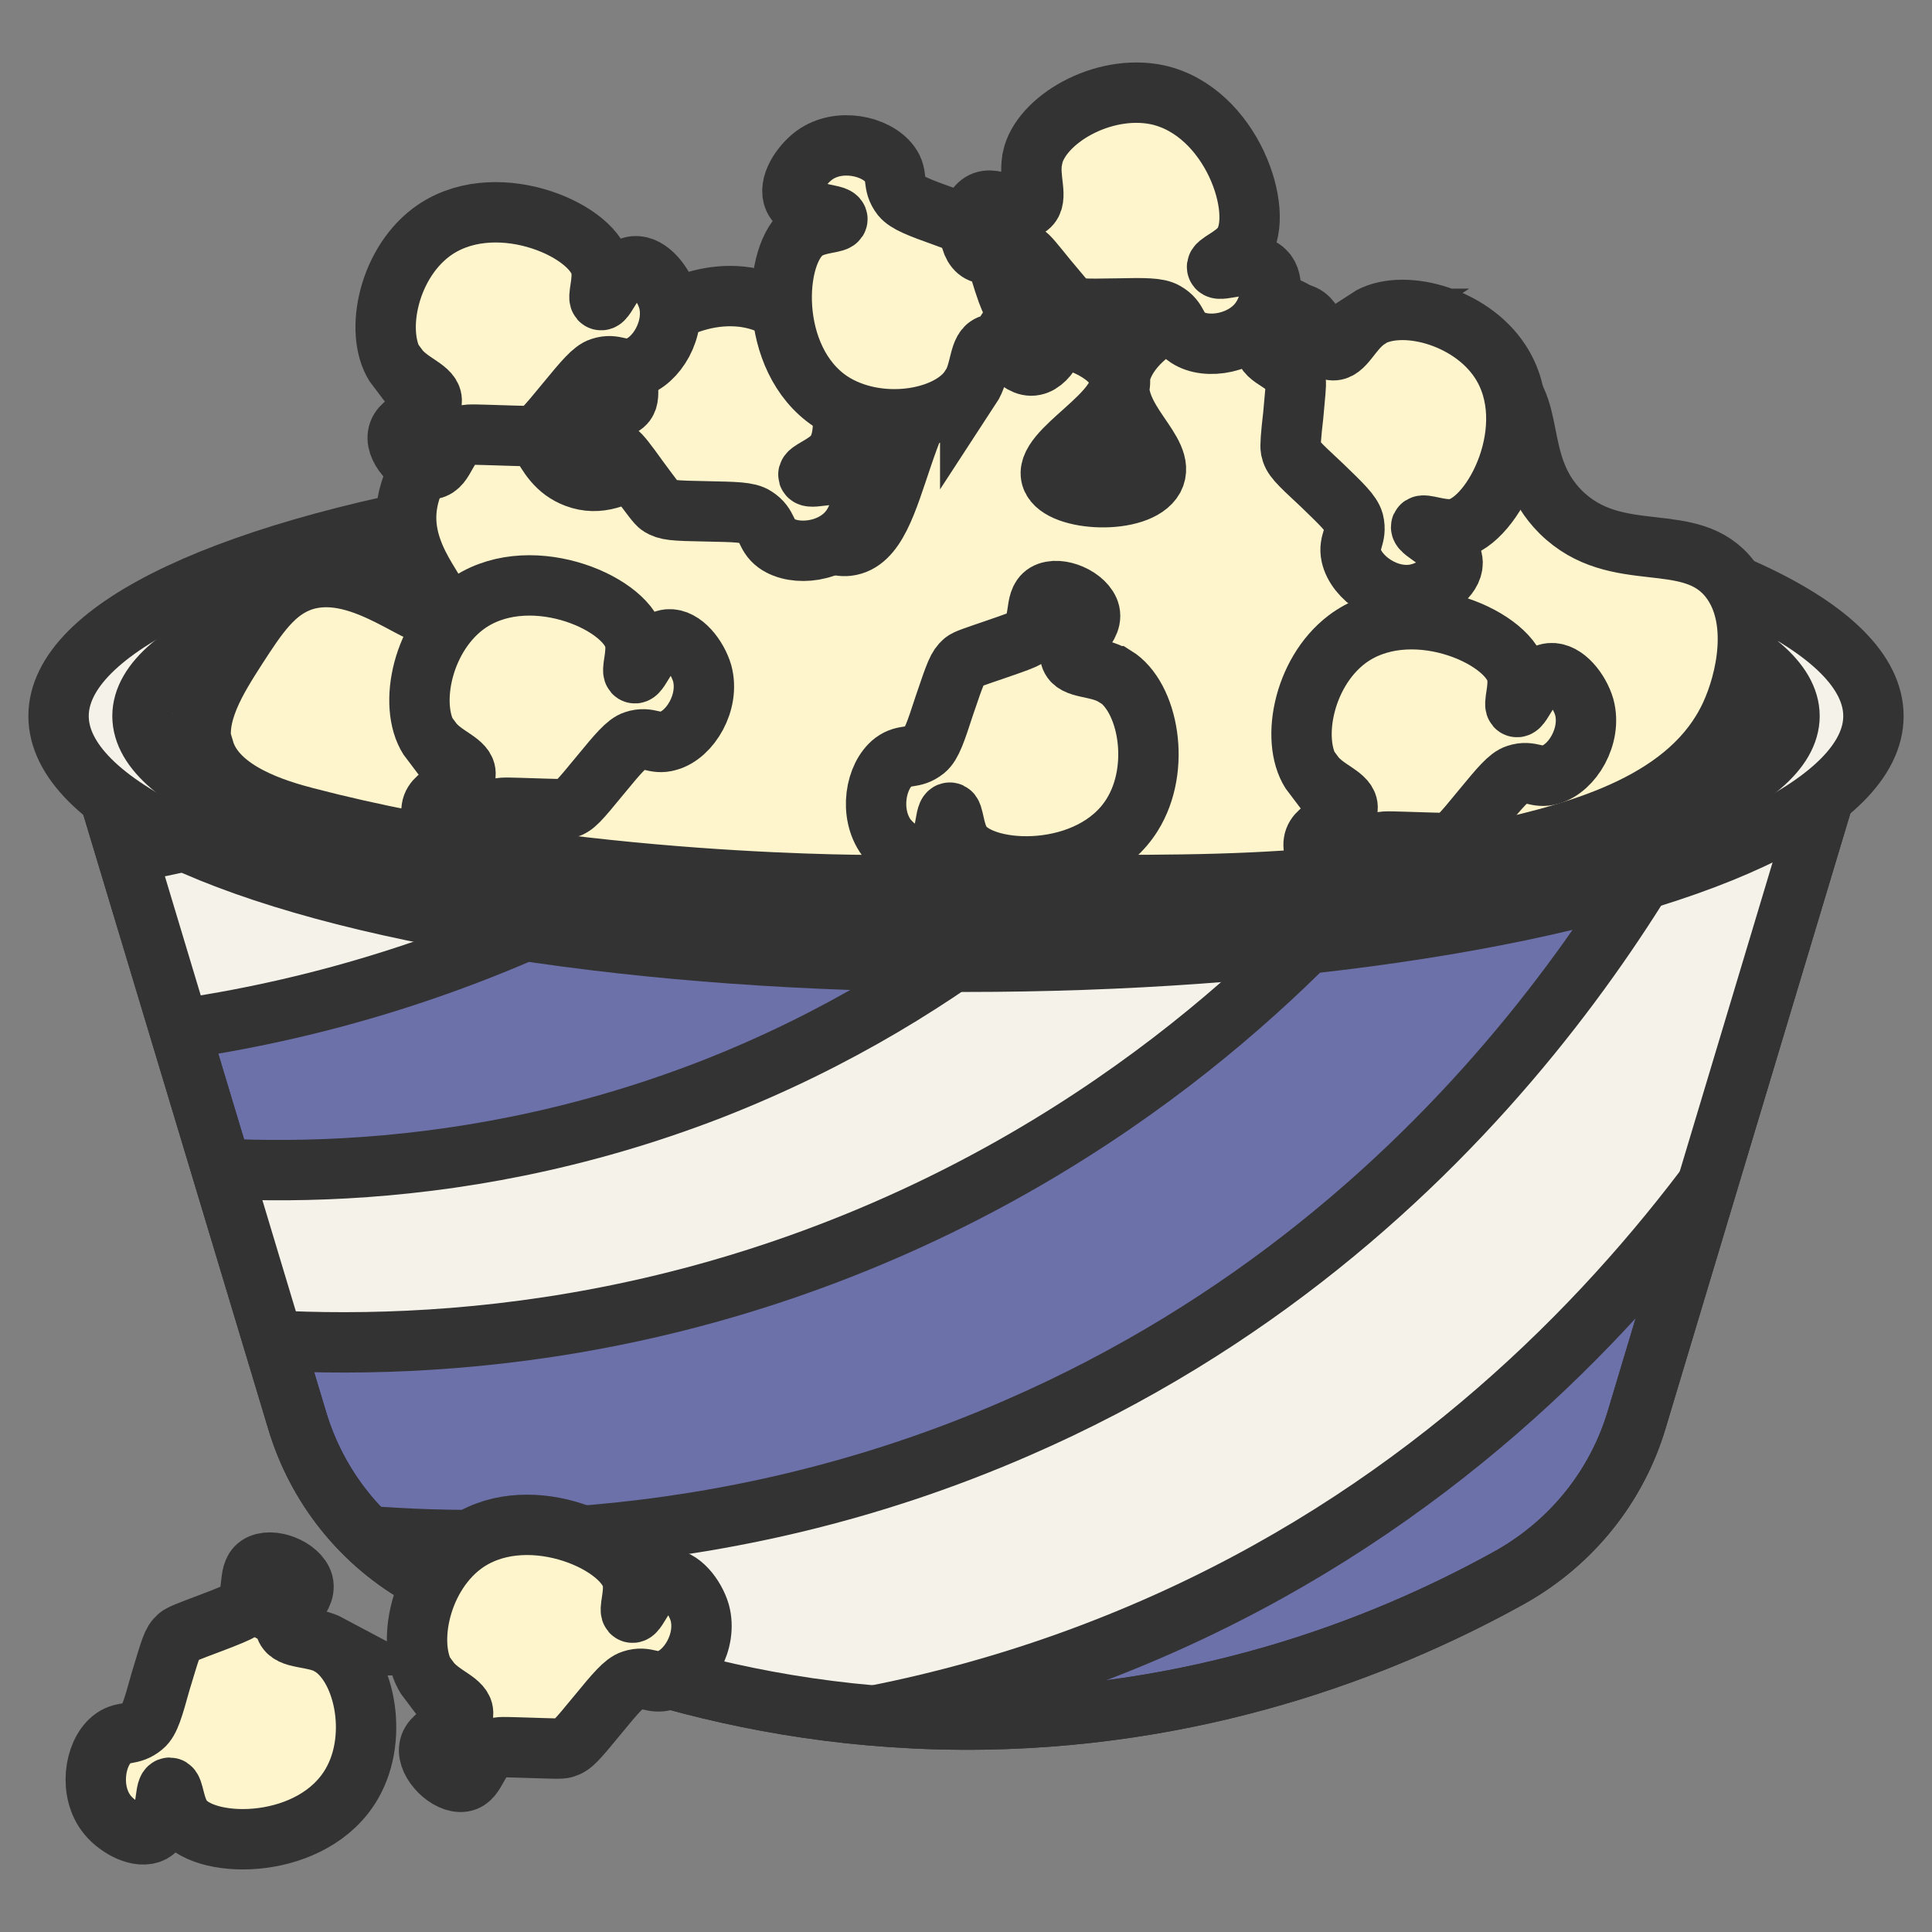 <?xml version="1.0" encoding="UTF-8"?>
<svg id="_レイヤー_2" data-name="レイヤー 2" xmlns="http://www.w3.org/2000/svg" xmlns:xlink="http://www.w3.org/1999/xlink" viewBox="0 0 32 32" width="32" height="32">
  <rect x="0" y="0" width="32" height="32" fill="#808080" stroke="none"/>
  <defs>
    <style>
      .cls-1 {
        clip-path: url(#clippath);
      }

      .cls-2 {
        stroke-width: 0px;
      }

      .cls-2, .cls-3 {
        fill: none;
      }

      .cls-4 {
        fill: #fff5cc;
      }

      .cls-4, .cls-5, .cls-6, .cls-3 {
        stroke: #333;
        stroke-miterlimit: 10;
      }

      .cls-5 {
        fill: #f4f2e9;
      }

      .cls-6 {
        fill: #6d71aa;
      }
    </style>
    <clipPath id="clippath">
      <path class="cls-3" d="M1.41,11.86h29.2l-3.5,11.65c-.33,1.11-1.08,2.04-2.09,2.61-1.87,1.04-4.88,2.3-8.73,2.36-4.11.06-7.32-1.27-9.27-2.35-1.02-.56-1.77-1.5-2.1-2.61L1.41,11.86Z"/>
    </clipPath>
  </defs>
  <g id="cursors">
    <g id="popcorn">
      <rect id="base" class="cls-2" width="32" height="32"/>
      <g>
        <g>
          <path class="cls-6" d="M1.41,11.86h29.2l-3.5,11.65c-.33,1.11-1.08,2.04-2.09,2.61-1.87,1.04-4.88,2.3-8.73,2.36-4.11.06-7.32-1.27-9.27-2.35-1.02-.56-1.77-1.5-2.1-2.61L1.41,11.86Z"/>
          <g>
            <g class="cls-1">
              <path class="cls-5" d="M1.68,19.16c1.76.27,5.66.61,10.11-1.12,4.17-1.63,6.72-4.26,7.87-5.62l3.37,1.69c-1.3,1.56-4.39,4.84-9.55,6.74-4.94,1.82-9.23,1.43-11.24,1.12-.19-.94-.37-1.87-.56-2.81Z"/>
              <path class="cls-5" d="M-4.31,14.21c1.76.27,5.66.61,10.11-1.12,4.17-1.63,6.72-4.26,7.87-5.62,1.12.56,2.25,1.12,3.37,1.69-1.3,1.56-4.39,4.84-9.55,6.74-4.94,1.82-9.23,1.43-11.24,1.12-.19-.94-.37-1.87-.56-2.81Z"/>
              <path class="cls-5" d="M5.05,25.34c2.22.27,6.78.5,11.8-1.69,7.73-3.36,11-10.03,11.8-11.8.94.75,1.87,1.5,2.81,2.25-.74,1.78-4.16,9.48-12.73,13.03-4.77,1.98-9.11,1.84-11.43,1.57-.75-1.12-1.5-2.25-2.25-3.37Z"/>
            </g>
            <path class="cls-3" d="M1.41,11.86h29.2l-3.5,11.65c-.33,1.11-1.08,2.04-2.09,2.61-1.87,1.04-4.88,2.3-8.73,2.36-4.11.06-7.32-1.27-9.27-2.35-1.02-.56-1.77-1.5-2.1-2.61L1.41,11.86Z"/>
          </g>
          <ellipse class="cls-5" cx="16" cy="11.86" rx="15.03" ry="4.07"/>
          <ellipse class="cls-5" cx="16" cy="11.86" rx="13.64" ry="3.15"/>
        </g>
        <path class="cls-4" d="M3.36,12.42c-.16-.57.24-1.19.56-1.69.35-.54.63-.97,1.12-1.12.99-.3,2.04.8,2.25.56.18-.2-.62-.81-.56-1.69.06-.91,1.04-1.82,1.69-1.69.55.11.48.88,1.12,1.12.77.29,1.29-.66,2.25-.56,1.21.12,1.5,1.77,2.25,1.69.94-.11.73-2.73,2.25-3.37.9-.38,2.12.05,2.25.56.15.61-1.3,1.23-1.12,1.69.15.39,1.44.45,1.69,0,.23-.44-.71-.96-.56-1.69.17-.87,1.84-1.59,2.81-1.12.61.29.48.82,1.12,1.12.88.42,1.53-.37,2.25,0,.77.4.3,1.43,1.12,2.25.93.92,2.16.26,2.81,1.12.49.65.27,1.67,0,2.25-.66,1.42-2.42,1.92-3.93,2.25-3.42.73-5.37.52-10.11.56,0,0-5.07.05-9.55-1.12-.46-.12-1.48-.41-1.69-1.12Z"/>
        <path class="cls-4" d="M22.65,5.28c.54-.35,1.7-.06,2.2.71.69,1.06-.11,2.65-.75,2.77-.24.04-.53-.1-.56-.04-.04.09.51.29.52.6,0,.24-.32.46-.6.52-.48.1-1-.27-1.08-.64-.05-.23.1-.31.04-.56-.04-.14-.2-.29-.52-.6-.43-.4-.49-.46-.52-.6-.01-.05,0-.22.04-.56.03-.34.05-.51.04-.56-.1-.35-.5-.35-.52-.6-.03-.25.34-.58.6-.52.28.06.28.56.52.6.21.03.31-.33.6-.52Z"/>
        <path class="cls-4" d="M21.75,12.84c-.39-.51-.18-1.69.56-2.25,1.01-.76,2.65-.07,2.81.56.06.24-.07.54,0,.56.09.03.25-.53.56-.56.24-.02.48.29.56.56.13.48-.2,1.02-.56,1.12-.23.07-.32-.08-.56,0-.13.04-.28.22-.56.56-.37.45-.43.52-.56.56-.05.02-.22.01-.56,0-.34-.01-.52-.02-.56,0-.34.12-.32.52-.56.56-.25.04-.6-.31-.56-.56.04-.28.54-.32.56-.56.02-.21-.36-.29-.56-.56Z"/>
        <path class="cls-4" d="M18.47,11.2c.55.34.77,1.52.28,2.3-.67,1.07-2.45,1.01-2.82.48-.14-.2-.13-.53-.2-.52-.1,0-.04.59-.32.73-.21.11-.55-.09-.73-.32-.29-.4-.18-1.02.12-1.25.19-.14.32-.04.52-.2.11-.09.18-.3.32-.73.19-.56.22-.64.32-.73.04-.04.2-.09.52-.2.32-.11.49-.17.52-.2.27-.24.11-.6.32-.73.22-.13.67.07.73.32.06.28-.4.49-.32.73.06.21.44.14.73.32Z"/>
        <path class="cls-4" d="M7.14,12.28c-.39-.51-.18-1.69.56-2.25,1.01-.76,2.65-.07,2.81.56.06.24-.07.54,0,.56.09.03.25-.53.56-.56.24-.02.48.29.56.56.13.48-.2,1.02-.56,1.12-.23.07-.32-.08-.56,0-.13.04-.28.22-.56.56-.37.45-.43.52-.56.56-.05.02-.22.01-.56,0-.34-.01-.52-.02-.56,0-.34.12-.32.52-.56.56-.25.04-.6-.31-.56-.56.04-.28.54-.32.56-.56.02-.21-.36-.29-.56-.56Z"/>
        <path class="cls-4" d="M10.42,5.91c.16-.62,1.22-1.19,2.11-.95,1.22.33,1.69,2.04,1.3,2.56-.15.19-.46.28-.44.35.03.09.57-.13.79.09.16.17.08.56-.09.79-.29.4-.92.47-1.23.25-.19-.14-.13-.3-.35-.44-.12-.08-.34-.08-.79-.09-.59-.01-.67-.02-.79-.09-.05-.03-.15-.17-.35-.44-.2-.28-.31-.42-.35-.44-.31-.19-.61.07-.79-.09-.19-.17-.13-.66.09-.79.25-.14.58.23.79.09.18-.12,0-.46.09-.79Z"/>
        <path class="cls-4" d="M16.07,6.42c-.35.54-1.53.74-2.31.23-1.05-.7-.96-2.47-.42-2.83.2-.14.53-.12.53-.19,0-.1-.59-.06-.72-.34-.1-.22.11-.55.34-.72.4-.29,1.02-.16,1.25.15.14.19.03.32.19.53.09.11.3.19.72.34.55.2.63.23.72.34.03.04.09.21.19.53.1.33.16.49.19.53.23.28.6.12.72.34.12.22-.09.67-.34.72-.28.06-.48-.41-.72-.34-.21.06-.15.43-.34.72Z"/>
        <path class="cls-4" d="M17.1,2.62c.13-.63,1.16-1.24,2.07-1.05,1.23.27,1.79,1.95,1.41,2.49-.14.2-.45.3-.42.37.03.09.57-.16.79.06.17.16.1.55-.06.79-.27.41-.9.52-1.22.31-.2-.13-.14-.29-.37-.42-.12-.07-.34-.07-.79-.06-.59.01-.67.01-.79-.06-.05-.03-.15-.16-.37-.42-.22-.27-.32-.4-.37-.42-.32-.18-.6.1-.79-.06-.19-.16-.16-.65.06-.79.24-.15.59.21.79.06.17-.13-.01-.46.06-.79Z"/>
        <path class="cls-4" d="M6.58,6.1c-.39-.51-.18-1.69.56-2.25,1.01-.76,2.65-.07,2.81.56.06.24-.07.54,0,.56.09.03.25-.53.56-.56.24-.02.48.29.56.56.13.48-.2,1.02-.56,1.12-.23.07-.32-.08-.56,0-.13.04-.28.22-.56.56-.37.45-.43.52-.56.56-.05.02-.22.01-.56,0-.34-.01-.52-.02-.56,0-.34.12-.32.52-.56.56-.25.04-.6-.31-.56-.56.04-.28.54-.32.56-.56.02-.21-.36-.29-.56-.56Z"/>
        <path class="cls-4" d="M7.1,27.84c-.39-.51-.18-1.69.56-2.25,1.01-.76,2.65-.07,2.81.56.06.24-.07.54,0,.56.09.03.25-.53.56-.56.24-.02.48.29.56.56.13.48-.2,1.02-.56,1.12-.23.07-.32-.08-.56,0-.13.04-.28.22-.56.56-.37.45-.43.52-.56.56-.05.02-.22.01-.56,0-.34-.01-.52-.02-.56,0-.34.12-.32.52-.56.56-.25.04-.6-.31-.56-.56.04-.28.54-.32.56-.56.02-.21-.36-.29-.56-.56Z"/>
        <path class="cls-4" d="M5.46,27.25c.56.32.83,1.49.37,2.29-.63,1.1-2.4,1.11-2.8.59-.15-.19-.15-.52-.22-.52-.1,0-.02.59-.29.74-.21.11-.56-.07-.74-.29-.31-.38-.22-1.01.07-1.25.18-.15.32-.05.52-.22.11-.09.17-.31.29-.74.17-.56.19-.65.29-.74.04-.04.2-.1.52-.22.32-.12.48-.19.52-.22.26-.25.09-.6.29-.74.21-.14.67.04.74.29.07.28-.38.5-.29.74.07.2.44.13.74.29Z"/>
      </g>
    </g>
  </g>
</svg>